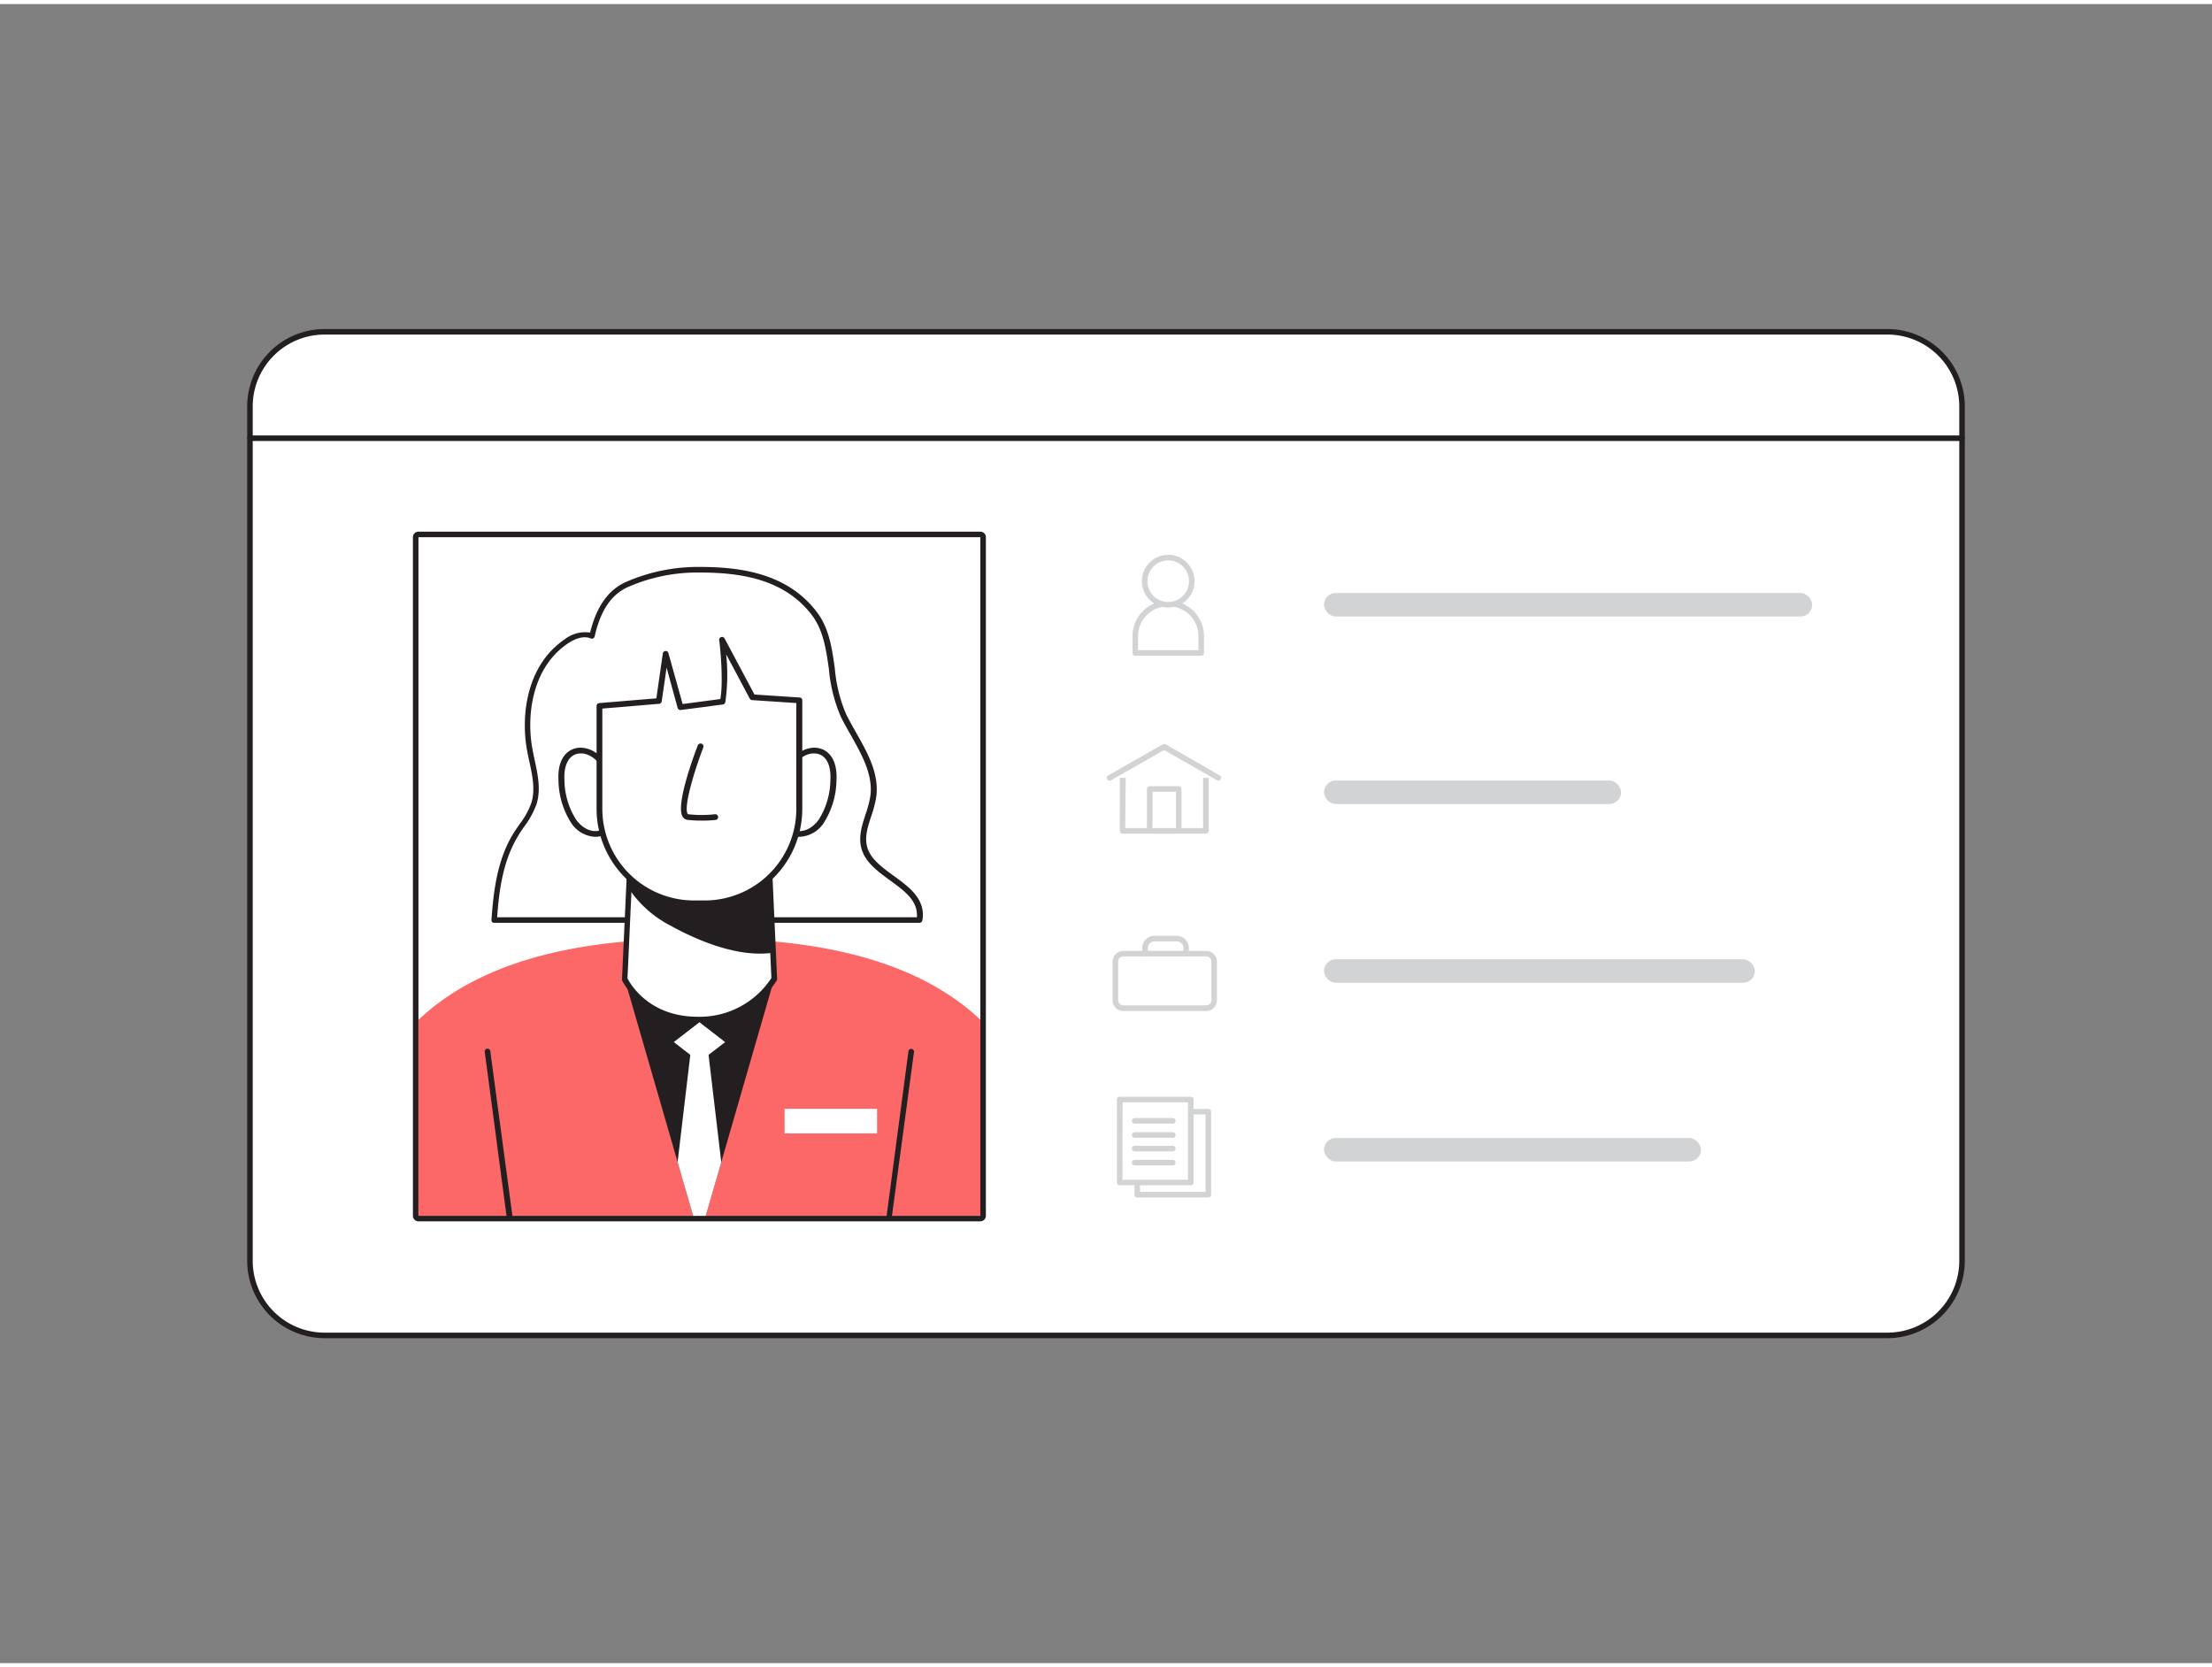 <svg xmlns="http://www.w3.org/2000/svg" viewBox="0 0 400 300" width="406" height="306" class="illustration styles_illustrationTablet__1DWOa"><rect x="0" y="0" width="400" height="300" fill="#808080" stroke="none"/><g id="_257_personal_data_flatline" data-name="#257_personal_data_flatline"><rect x="45.2" y="59.26" width="309.59" height="181.48" rx="13.44" fill="#fff"></rect><path d="M341.35,241.24H58.65A14,14,0,0,1,44.7,227.3V72.7A14,14,0,0,1,58.65,58.76h282.7A14,14,0,0,1,355.3,72.7V227.3A14,14,0,0,1,341.35,241.24ZM58.65,59.76A13,13,0,0,0,45.7,72.7V227.3a13,13,0,0,0,12.95,12.94h282.7A13,13,0,0,0,354.3,227.3V72.7a13,13,0,0,0-12.95-12.94Z" fill="#231f20"></path><rect x="75.67" y="96.4" width="101.62" height="122.71" fill="#fff"></rect><path d="M177.28,96.4V219.11H75.67V96.4H177.28m0-1H75.67a1,1,0,0,0-1,1V219.11a1,1,0,0,0,1,1H177.28a1,1,0,0,0,1-1V96.4a1,1,0,0,0-1-1Z" fill="#231f20"></path><path d="M93.28,150.16c-2.84,4.56-3.56,10.05-3.94,15.45h76.9a3.85,3.85,0,0,0,.11-.94c0-5.57-8.87-7.15-10.1-12.3-.73-3,1.25-6,1.67-9.13.69-5.23-3-9.86-5.38-14.58-2.88-5.81-1.41-13.17-5.14-18.26-4.94-6.75-12.94-8.13-20.93-8.13a31.58,31.58,0,0,0-13,2.62c-3.82,1.63-5.54,5.37-6.45,9.4-1.53-.67-3.32,0-4.7,1-6.14,4.18-7.81,12.4-6.6,19.33.58,3.32,1.8,6.75.8,10C95.9,146.65,94.42,148.32,93.28,150.16Z" fill="#fff"></path><path d="M166.24,166.13H89.34A.55.55,0,0,1,89,166a.56.56,0,0,1-.13-.39c.36-5.05,1-10.85,4-15.7h0c.34-.53.7-1.06,1.06-1.58a14.22,14.22,0,0,0,2.15-3.86c.75-2.39.19-5-.36-7.51-.16-.74-.32-1.48-.45-2.22-1.09-6.26,0-15.22,6.82-19.85a6,6,0,0,1,4.62-1.24c1.18-4.79,3.35-7.81,6.61-9.21a32.42,32.42,0,0,1,13.18-2.66c7.1,0,15.93,1,21.35,8.34,2.12,2.89,2.62,6.51,3.11,10a26.88,26.88,0,0,0,2.07,8.34c.54,1.08,1.17,2.19,1.77,3.26,2.07,3.65,4.21,7.43,3.66,11.61a20.11,20.11,0,0,1-.91,3.51c-.62,1.88-1.2,3.67-.77,5.44.53,2.22,2.62,3.74,4.83,5.35,2.59,1.88,5.27,3.84,5.28,7.07a4.08,4.08,0,0,1-.12,1.07A.52.52,0,0,1,166.24,166.13Zm-76.34-1h75.91a3,3,0,0,0,0-.42c0-2.72-2.36-4.43-4.86-6.25-2.26-1.65-4.6-3.35-5.22-5.94-.5-2.06.16-4.06.79-6a20.07,20.07,0,0,0,.87-3.32c.51-3.84-1.55-7.47-3.53-11-.62-1.08-1.25-2.2-1.8-3.31a27.7,27.7,0,0,1-2.17-8.66c-.5-3.52-1-6.85-2.92-9.53-5.15-7-13.67-7.91-20.52-7.91a31.25,31.25,0,0,0-12.77,2.57c-3.1,1.33-5.06,4.21-6.15,9a.51.51,0,0,1-.71.35c-1.48-.65-3.27.32-4.2.95-6.38,4.35-7.42,12.86-6.38,18.82.13.73.28,1.46.44,2.19.57,2.65,1.16,5.38.34,8a15.54,15.54,0,0,1-2.29,4.15c-.35.51-.71,1-1,1.54h0C90.93,154.91,90.25,160.3,89.9,165.1Zm3.38-14.94h0Z" fill="#231f20"></path><path d="M177.28,183.66v35.45H75.67V183.68c10.26-9.74,25-13.08,37.58-14.18,4.86-.43,9.39-.53,13.23-.53h.9c3.58,0,7.72.12,12.11.51a.86.86,0,0,1,.22,0C152.31,170.6,167,173.94,177.28,183.66Z" fill="#fc6868"></path><path d="M140,176.29v0h0l-9.57,33.12-2.81,9.67h-2.28l-2.81-9.71-9.55-33a.24.24,0,0,0,0-.08v0C119.43,174.37,133.53,174.37,140,176.29Z" fill="#231f20"></path><path d="M113,176.3s3.37,7.35,13.22,7.35A15.9,15.9,0,0,0,140,176.3l-1.32-28.88H114.26Z" fill="#fff"></path><path d="M126.17,184.17c-10.06,0-13.66-7.58-13.69-7.65a.52.52,0,0,1,0-.24l1.32-28.89a.52.52,0,0,1,.51-.49H138.7a.52.52,0,0,1,.52.49l1.31,28.89a.53.53,0,0,1-.06.27A16.57,16.57,0,0,1,126.17,184.17Zm-12.7-8c.46.93,3.85,6.95,12.7,6.95a15.51,15.51,0,0,0,13.32-7l-1.28-28.24H114.76Z" fill="#231f20"></path><path d="M114.26,159.78a20.06,20.06,0,0,0,7.39,6.47c4.84,2.68,12.08,5.69,17.95,4.79l-1-12.21a55,55,0,0,1-13,.08c-3.79-.33-7.7-.69-11.18-2.16C113.9,156.48,113.51,158.6,114.26,159.78Z" fill="#231f20"></path><path d="M137.36,171.7c-5.92,0-12.38-3-16-5a20.17,20.17,0,0,1-7.57-6.65,3.53,3.53,0,0,1,0-3.51.75.75,0,0,1,.91-.23c3.46,1.45,7.48,1.81,11,2.12a54.26,54.26,0,0,0,12.84-.08.54.54,0,0,1,.39.1.54.54,0,0,1,.18.35l1,12.21a.51.51,0,0,1-.42.54A16.14,16.14,0,0,1,137.36,171.7Zm-22.88-14.42a2.86,2.86,0,0,0,.2,2.23h0a19.28,19.28,0,0,0,7.21,6.3c3.83,2.12,11.08,5.51,17.18,4.79l-.89-11.21a56.19,56.19,0,0,1-12.55,0C122.08,159.1,118.05,158.75,114.48,157.28Zm-.18-.07h0Z" fill="#231f20"></path><polygon points="126.48 191.28 121.84 187.7 126.48 184.11 131.13 187.7 126.48 191.28" fill="#fff"></polygon><polygon points="130.43 209.44 127.62 219.11 125.34 219.11 122.53 209.4 124.83 190.01 124.83 190 124.92 189.33 124.97 188.92 128 188.92 128.05 189.35 128.13 190 128.13 190.01 130.43 209.44" fill="#fff"></polygon><path d="M92.12,219.62a.53.53,0,0,1-.52-.45L87.65,189.4a.51.51,0,0,1,1-.14l4,29.78a.52.52,0,0,1-.45.58Z" fill="#231f20"></path><path d="M160.85,219.62h-.07a.52.52,0,0,1-.44-.58l3.95-29.78a.52.52,0,0,1,1,.14l-4,29.77A.52.52,0,0,1,160.85,219.62Z" fill="#231f20"></path><path d="M141.88,140.78c.81-6.78,9.19-8.45,8.78-.46a14.13,14.13,0,0,1-2.24,7.49c-1.43,2-3.75,2.89-5.62,1.77" fill="#fff"></path><path d="M144.55,150.58a3.88,3.88,0,0,1-2-.56.52.52,0,0,1-.17-.71.51.51,0,0,1,.7-.17c1.54.92,3.57.25,4.95-1.63a13.64,13.64,0,0,0,2.13-7.22c.15-2.83-.86-4.62-2.71-4.78-2.12-.2-4.63,1.92-5,5.33a.52.52,0,0,1-1-.13c.5-4.13,3.58-6.45,6.16-6.23,1.91.17,3.87,1.79,3.65,5.86a14.75,14.75,0,0,1-2.33,7.78A5.5,5.5,0,0,1,144.55,150.58Z" fill="#231f20"></path><path d="M110.28,140.78c-.81-6.78-9.19-8.45-8.78-.46a14.13,14.13,0,0,0,2.24,7.49c1.43,2,3.75,2.89,5.62,1.77" fill="#fff"></path><path d="M107.6,150.58a5.5,5.5,0,0,1-4.28-2.46,14.72,14.72,0,0,1-2.33-7.78c-.22-4.07,1.74-5.69,3.65-5.86,2.57-.22,5.66,2.1,6.15,6.23a.51.51,0,0,1-.45.58.52.52,0,0,1-.57-.45c-.41-3.41-2.94-5.53-5-5.33-1.84.16-2.85,2-2.7,4.78a13.64,13.64,0,0,0,2.13,7.22c1.38,1.88,3.41,2.55,4.95,1.63a.51.51,0,0,1,.7.17.52.52,0,0,1-.17.71A3.89,3.89,0,0,1,107.6,150.58Z" fill="#231f20"></path><path d="M144.54,125.9v19.64a17.06,17.06,0,0,1-17.07,17.06h-2a17.06,17.06,0,0,1-17.07-17.06V126.91l10.74-.89,1.23-8.52,2.69,9.64,7.63-1c.78-3.41,0-10.77-.12-11.1l5.5,10.31Z" fill="#fff"></path><path d="M127.47,163.12h-2a17.61,17.61,0,0,1-17.59-17.58V126.91a.52.52,0,0,1,.47-.51l10.34-.86,1.17-8.12a.53.53,0,0,1,.48-.44.5.5,0,0,1,.53.38l2.57,9.21,6.82-.9c.62-3.4-.12-10.17-.19-10.53a.52.52,0,0,1,1-.35l5.36,10.06,8.17.54a.51.51,0,0,1,.48.51v19.64A17.6,17.6,0,0,1,127.47,163.12Zm-18.55-35.73v18.15a16.58,16.58,0,0,0,16.56,16.55h2A16.57,16.57,0,0,0,144,145.54V126.39l-8-.53a.55.55,0,0,1-.42-.27l-4.26-8a35,35,0,0,1-.16,8.66.52.52,0,0,1-.43.4l-7.63,1a.52.52,0,0,1-.56-.37l-2-7.29-.88,6.1a.51.51,0,0,1-.47.44Z" fill="#231f20"></path><rect x="141.88" y="199.76" width="16.72" height="4.45" fill="#fff"></rect><path d="M126.75,147.65a21.49,21.49,0,0,1-2.46-.14,1.18,1.18,0,0,1-.86-.58c-1.28-2.13,2.06-11.1,2.75-12.87a.51.51,0,0,1,1,.36c-1.51,3.94-3.61,10.67-2.83,12,0,.08.08.08.11.08a21.69,21.69,0,0,0,4.82,0,.52.52,0,0,1,.58.45.53.53,0,0,1-.45.58A23,23,0,0,1,126.75,147.65Z" fill="#231f20"></path><path d="M354.8,79H45.2a.5.5,0,0,1-.5-.5.51.51,0,0,1,.5-.5H354.8a.51.51,0,0,1,.5.5A.5.5,0,0,1,354.8,79Z" fill="#231f20"></path><rect x="239.42" y="106.49" width="88.28" height="4.25" rx="2.13" fill="#d1d3d4"></rect><rect x="239.42" y="140.4" width="53.72" height="4.25" rx="2.13" fill="#d1d3d4"></rect><rect x="239.42" y="172.72" width="77.91" height="4.25" rx="2.13" fill="#d1d3d4"></rect><rect x="239.42" y="205.04" width="68.17" height="4.25" rx="2.13" fill="#d1d3d4"></rect><path d="M217.22,117.34v-2.76a6,6,0,0,0-6-6h0a6,6,0,0,0-6,6v2.76Z" fill="#fff"></path><path d="M217.22,117.84H205.29a.5.5,0,0,1-.5-.5v-2.76a6.47,6.47,0,1,1,12.93,0v2.76A.5.5,0,0,1,217.22,117.84Zm-11.43-1h10.93v-2.26a5.47,5.47,0,1,0-10.93,0Z" fill="#d1d3d4"></path><circle cx="211.25" cy="104.36" r="4.25" fill="#fff"></circle><path d="M211.25,109.11a4.76,4.76,0,1,1,4.76-4.75A4.75,4.75,0,0,1,211.25,109.11Zm0-8.51a3.76,3.76,0,1,0,3.76,3.76A3.76,3.76,0,0,0,211.25,100.6Z" fill="#d1d3d4"></path><polygon points="218.06 149.47 202.98 149.47 202.98 138.65 210.52 134.31 218.06 138.65 218.06 149.47" fill="#fff"></polygon><path d="M218.06,150H203a.5.5,0,0,1-.5-.5V138.65a.5.5,0,0,1,.25-.43l7.54-4.34a.5.5,0,0,1,.5,0l7.54,4.34a.48.48,0,0,1,.25.43v10.81A.5.5,0,0,1,218.06,150Zm-14.58-1h14.08v-10l-7-4.05-7,4.05Z" fill="#d1d3d4"></path><rect x="207.9" y="141.89" width="5.25" height="7.58" fill="#fff"></rect><path d="M213.15,150H207.9a.5.5,0,0,1-.5-.5v-7.57a.5.5,0,0,1,.5-.5h5.25a.5.5,0,0,1,.5.5v7.57A.5.5,0,0,1,213.15,150Zm-4.75-1h4.25v-6.57H208.4Z" fill="#d1d3d4"></path><polyline points="200.65 139.92 210.52 134.31 220.32 139.92" fill="#fff"></polyline><path d="M220.32,140.42a.5.5,0,0,1-.24-.06l-9.56-5.47-9.62,5.47a.5.5,0,0,1-.68-.19.49.49,0,0,1,.18-.68l9.88-5.61a.48.48,0,0,1,.49,0l9.8,5.61a.5.5,0,0,1-.25.93Z" fill="#d1d3d4"></path><rect x="201.67" y="171.7" width="17.87" height="9.88" rx="1.43" fill="#fff"></rect><path d="M218.12,182.08h-15a1.93,1.93,0,0,1-1.93-1.93v-7a1.94,1.94,0,0,1,1.93-1.93h15a1.94,1.94,0,0,1,1.93,1.93v7A1.93,1.93,0,0,1,218.12,182.08Zm-15-9.88a.93.93,0,0,0-.93.93v7a.93.93,0,0,0,.93.93h15a.93.93,0,0,0,.93-.93v-7a.93.93,0,0,0-.93-.93Z" fill="#d1d3d4"></path><path d="M208.77,169h4.05a1.72,1.72,0,0,1,1.72,1.72v1a0,0,0,0,1,0,0h-7.48a0,0,0,0,1,0,0v-1A1.72,1.72,0,0,1,208.77,169Z" fill="#fff"></path><path d="M214.53,172.2h-7.48a.5.5,0,0,1-.5-.5v-1a2.21,2.21,0,0,1,2.22-2.22h4a2.21,2.21,0,0,1,2.21,2.22v1A.5.5,0,0,1,214.53,172.2Zm-7-1H214v-.49a1.22,1.22,0,0,0-1.21-1.22h-4a1.22,1.22,0,0,0-1.22,1.22Z" fill="#d1d3d4"></path><rect x="205.65" y="200.31" width="12.86" height="14.97" fill="#fff"></rect><path d="M218.51,215.79H205.65a.5.5,0,0,1-.5-.5v-15a.5.5,0,0,1,.5-.5h12.86a.5.5,0,0,1,.5.5v15A.5.5,0,0,1,218.51,215.79Zm-12.36-1H218v-14H206.15Z" fill="#d1d3d4"></path><rect x="202.47" y="198.12" width="12.86" height="14.97" fill="#fff"></rect><path d="M215.33,213.59H202.47a.5.5,0,0,1-.5-.5v-15a.5.5,0,0,1,.5-.5h12.86a.5.5,0,0,1,.5.5v15A.5.5,0,0,1,215.33,213.59Zm-12.36-1h11.86v-14H203Z" fill="#d1d3d4"></path><path d="M212.08,202.44h-6.9a.5.5,0,0,1-.5-.5.5.5,0,0,1,.5-.5h6.9a.5.5,0,0,1,.5.5A.51.51,0,0,1,212.08,202.44Z" fill="#d1d3d4"></path><path d="M212.08,205h-6.9a.5.5,0,0,1,0-1h6.9a.5.5,0,0,1,0,1Z" fill="#d1d3d4"></path><path d="M212.08,207.46h-6.9a.5.5,0,0,1-.5-.5.5.5,0,0,1,.5-.5h6.9a.51.51,0,0,1,.5.5A.5.5,0,0,1,212.08,207.46Z" fill="#d1d3d4"></path><path d="M212.08,210h-6.9a.5.5,0,0,1-.5-.5.5.5,0,0,1,.5-.5h6.9a.5.5,0,0,1,.5.5A.51.51,0,0,1,212.08,210Z" fill="#d1d3d4"></path></g></svg>